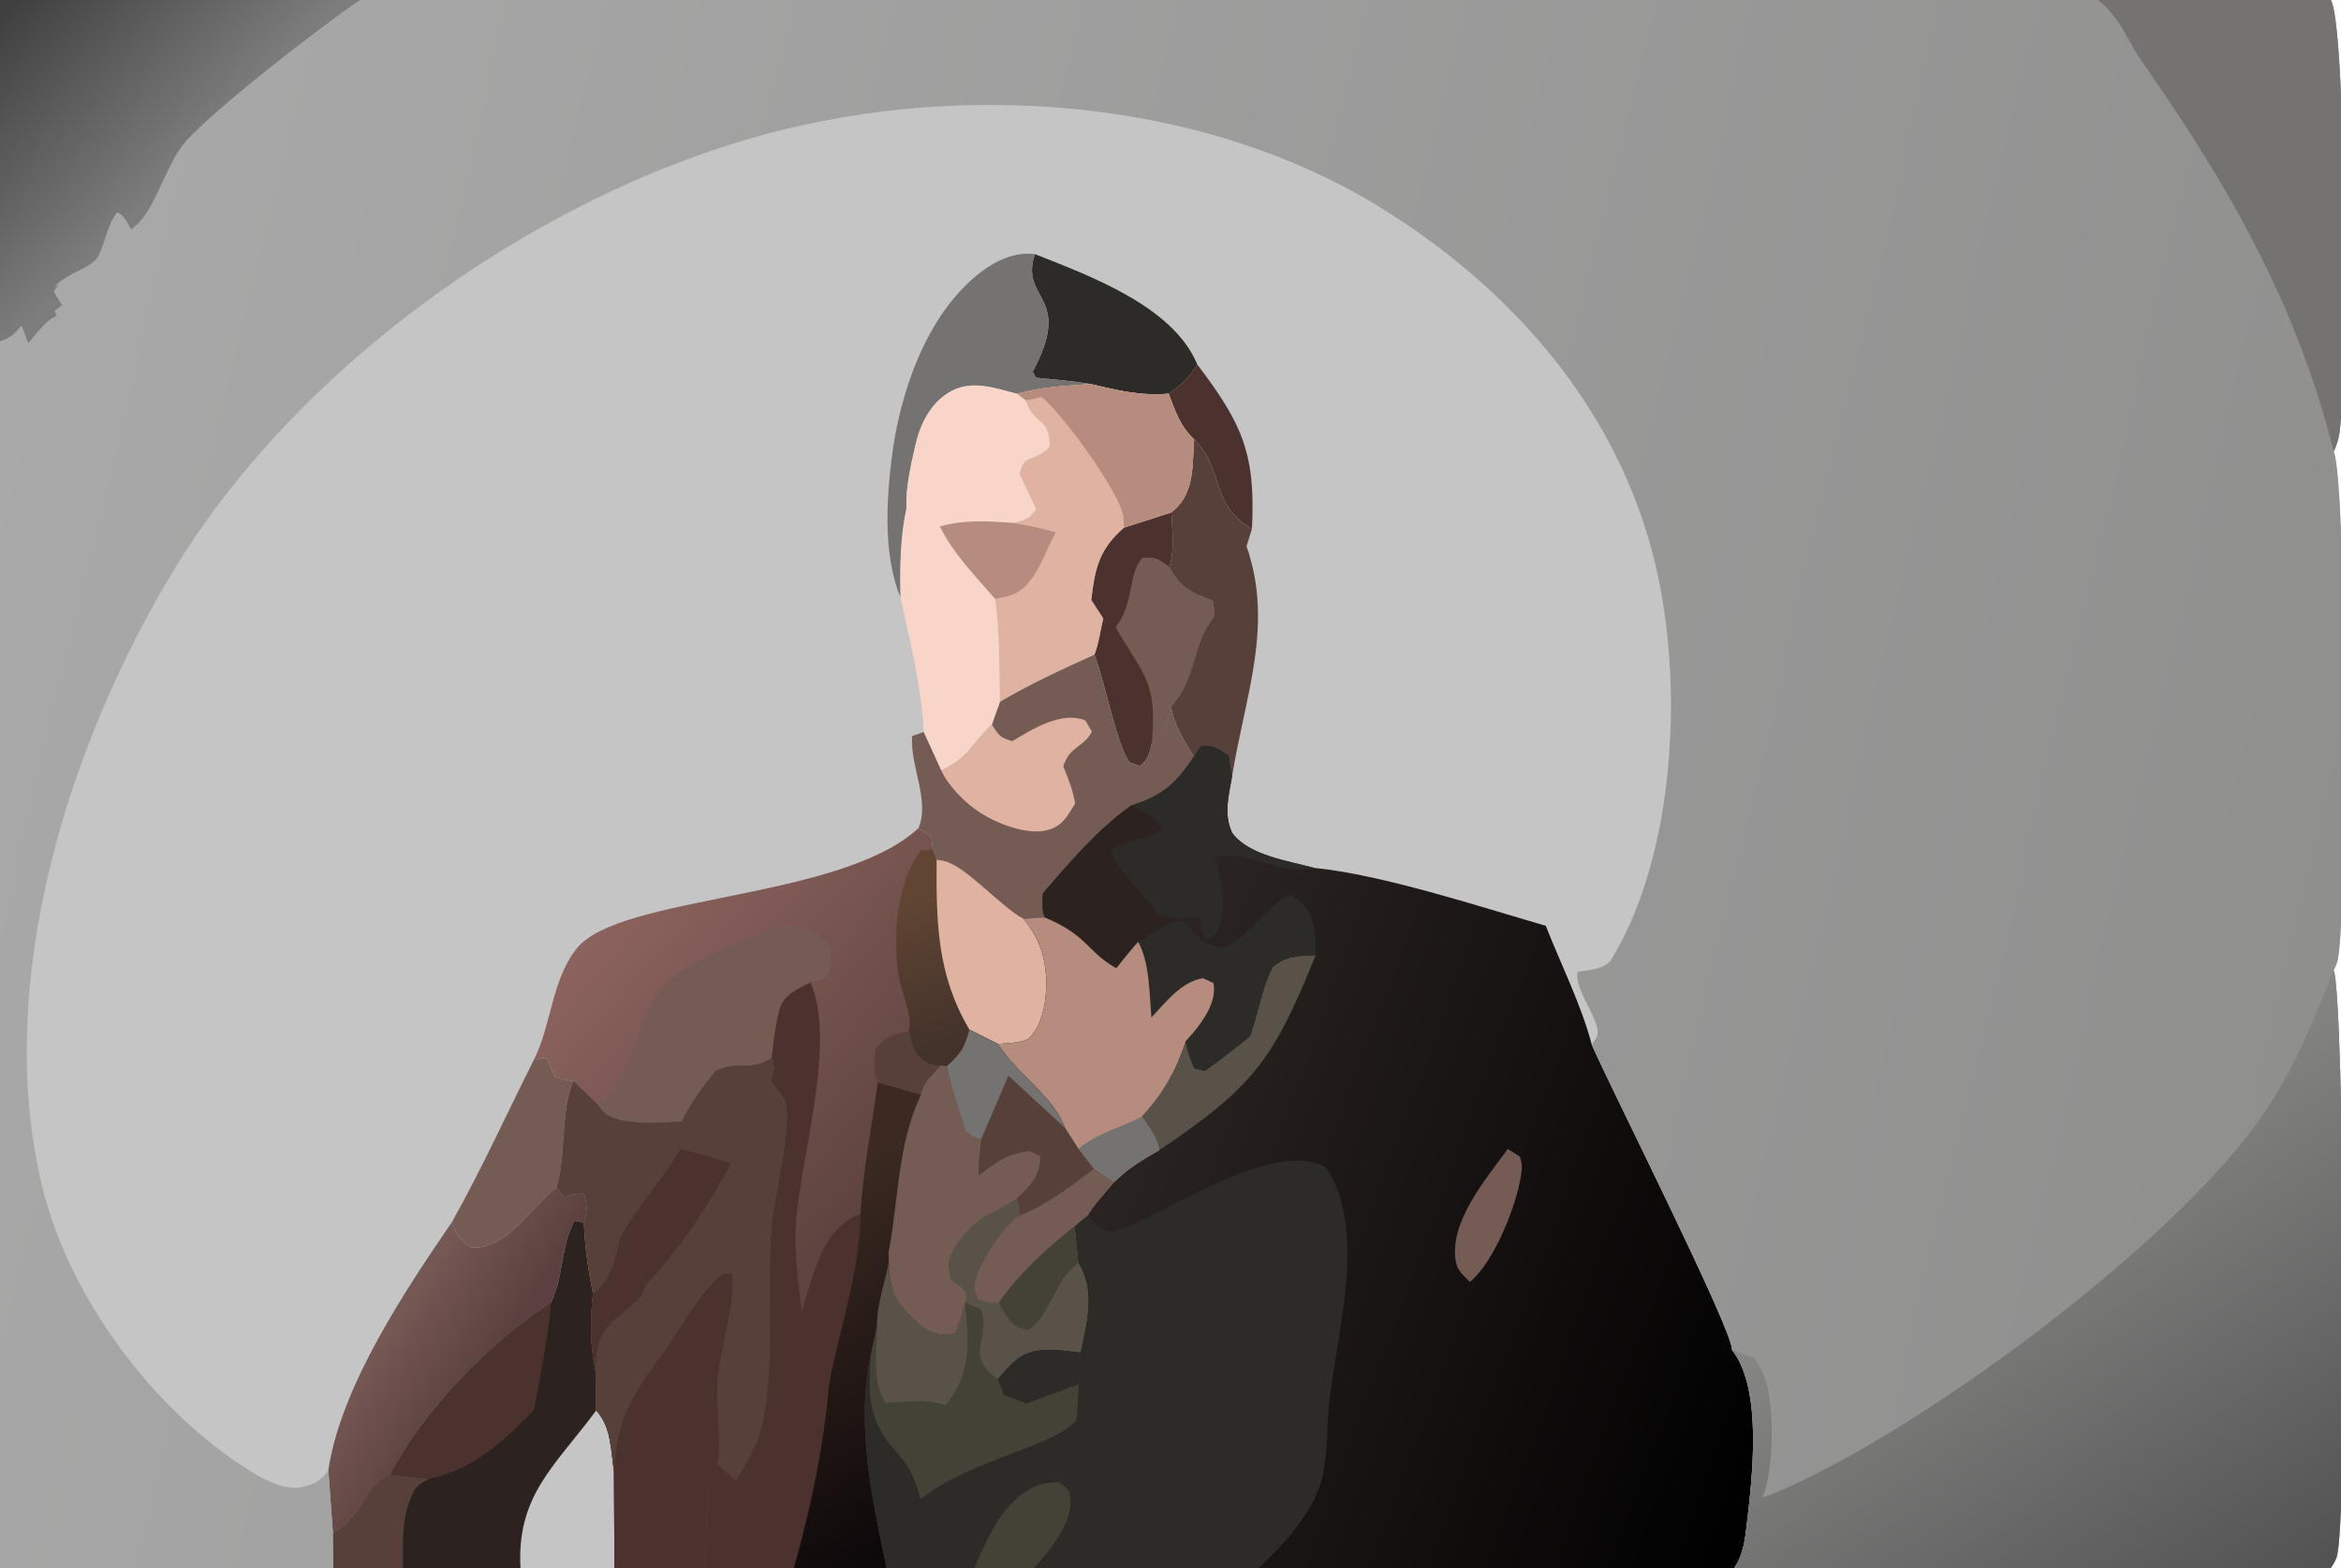 <?xml version="1.0" encoding="utf-8" ?>
<svg xmlns="http://www.w3.org/2000/svg" xmlns:xlink="http://www.w3.org/1999/xlink" width="100" height="67">
	<path fill="#C5C5C5" d="M0 0L15.375 0L89.616 0L99.562 0C100.23 1.024 100.296 16.826 99.906 18.658Q99.833 18.988 99.688 19.294C100.259 20.577 100.299 39.931 99.823 41.153C99.783 41.257 99.739 41.358 99.688 41.458C100.128 42.54 100.311 65.352 99.802 66.572Q99.707 66.8 99.562 67L74.081 67L53.769 67L44.149 67L41.613 67L37.877 67L33.909 67L31.045 67L30.133 67L26.247 67L22.233 67L17.212 67L14.239 67L0 67L0 14.583L0 0Z"/>
	<path fill="#4C322E" d="M49.92 16.821C50.462 16.446 50.81 16.149 51.139 15.566C53.067 18.106 53.643 19.391 53.479 22.595C51.647 21.544 52.319 20.034 51.008 18.774C50.418 18.228 50.198 17.553 49.92 16.821Z"/>
	<path fill="#745B54" d="M22.803 45.29L23.34 45.193L23.716 46.018C23.971 46.08 24.236 46.164 24.496 46.198C23.925 47.596 24.206 49.253 23.779 50.729C22.629 51.627 21.651 53.403 20.127 53.304C19.652 52.999 19.492 52.749 19.305 52.219C20.565 49.977 21.647 47.59 22.803 45.29Z"/>
	<path fill="#2C2B27" d="M44.208 10.859C46.513 11.773 50.063 13.062 51.119 15.517C51.126 15.533 51.133 15.55 51.139 15.566C50.81 16.149 50.462 16.446 49.92 16.821C48.749 16.931 47.711 16.675 46.583 16.408C45.812 16.277 45.028 16.217 44.25 16.14L44.114 15.877C45.881 12.581 43.535 12.863 44.208 10.859Z"/>
	<path fill="#757272" d="M38.468 25.537C37.732 23.748 37.858 21.446 38.092 19.559C38.438 16.774 39.581 13.412 41.885 11.636C42.554 11.12 43.376 10.752 44.208 10.859C43.535 12.863 45.881 12.581 44.114 15.877L44.25 16.14C45.028 16.217 45.812 16.277 46.583 16.408C45.548 16.495 44.449 16.523 43.453 16.828C42.47 16.576 41.473 16.2 40.53 16.772C39.746 17.249 39.313 18.112 39.114 18.979C38.929 19.779 38.67 20.88 38.727 21.691C38.448 22.993 38.445 24.216 38.468 25.537Z"/>
	<path fill="#57403A" d="M51.008 18.774C52.319 20.034 51.647 21.544 53.479 22.595L53.248 23.345C54.433 26.726 53.168 29.788 52.631 33.174L52.495 32.279C51.991 31.949 51.888 31.834 51.293 31.859L50.992 32.322C50.554 31.62 50.183 31.017 50.014 30.196C50.026 30.183 50.037 30.172 50.048 30.159C51.136 28.927 50.905 27.554 51.826 26.393C51.902 26.298 51.831 25.818 51.822 25.671C50.871 25.313 50.424 25.124 49.952 24.223C50.183 23.477 50.076 22.663 50.035 21.895Q50.084 21.854 50.133 21.812C51.037 21.035 50.926 19.876 51.008 18.774Z"/>
	<path fill="#4C322E" d="M48.01 22.546L50.035 21.895C50.076 22.663 50.183 23.477 49.952 24.223C50.424 25.124 50.871 25.313 51.822 25.671C51.831 25.818 51.902 26.298 51.826 26.393C50.905 27.554 51.136 28.927 50.048 30.159C50.037 30.172 50.026 30.183 50.014 30.196C49.83 30.964 49.797 31.173 49.206 31.744C49.109 32.166 49.058 32.461 48.69 32.729L48.242 32.572C47.696 31.791 47.211 29.169 46.75 27.975C46.931 27.502 47.009 26.922 47.125 26.425L46.613 25.639C46.774 24.282 46.945 23.475 48.01 22.546Z"/>
	<path fill="#745B54" d="M47.657 26.803C48.485 25.71 48.163 24.53 48.804 23.838C49.396 23.796 49.467 23.876 49.952 24.223C50.424 25.124 50.871 25.313 51.822 25.671C51.831 25.818 51.902 26.298 51.826 26.393C50.905 27.554 51.136 28.927 50.048 30.159C50.037 30.172 50.026 30.183 50.014 30.196C49.83 30.964 49.797 31.173 49.206 31.744C49.425 29.073 48.889 28.955 47.657 26.803Z"/>
	<defs>
		<linearGradient id="gradient_0" gradientUnits="userSpaceOnUse" x1="20.614" y1="58.673" x2="16.992" y2="56.321">
			<stop offset="0" stop-color="#5A413F"/>
			<stop offset="1" stop-color="#755754"/>
		</linearGradient>
	</defs>
	<path fill="url(#gradient_0)" d="M19.305 52.219C19.492 52.749 19.652 52.999 20.127 53.304C21.651 53.403 22.629 51.627 23.779 50.729L24.1 51.17C24.453 51.025 24.564 50.953 24.951 51.021C25.09 51.498 25.104 51.772 24.942 52.244L24.538 52.162C23.956 53.245 24.074 54.559 23.538 55.663C20.895 57.392 18.146 60.223 16.674 62.999C15.621 63.418 15.472 64.82 14.342 65.47C14.303 65.493 14.264 65.513 14.223 65.532L14.026 62.813C14.566 59.235 17.295 55.159 19.305 52.219Z"/>
	<path fill="#DFB2A1" d="M46.583 16.408C47.711 16.675 48.749 16.931 49.92 16.821C50.198 17.553 50.418 18.228 51.008 18.774C50.926 19.876 51.037 21.035 50.133 21.812Q50.084 21.854 50.035 21.895L48.01 22.546C46.945 23.475 46.774 24.282 46.613 25.639L47.125 26.425C47.009 26.922 46.931 27.502 46.75 27.975C45.371 28.599 44.019 29.221 42.712 29.991C42.684 28.53 42.71 27.042 42.511 25.593Q42.807 25.545 43.096 25.468C44.221 25.158 44.575 23.684 45.107 22.743C44.515 22.577 43.932 22.45 43.327 22.346C43.836 22.19 43.962 22.181 44.262 21.738Q43.9 20.999 43.551 20.254C43.738 19.316 44.242 19.766 44.833 19.086C44.85 17.82 44.174 18.171 43.831 17.152C43.827 17.139 43.822 17.126 43.818 17.113L43.453 16.828C44.449 16.523 45.548 16.495 46.583 16.408Z"/>
	<path fill="#B58C7D" d="M46.583 16.408C47.711 16.675 48.749 16.931 49.92 16.821C50.198 17.553 50.418 18.228 51.008 18.774C50.926 19.876 51.037 21.035 50.133 21.812Q50.084 21.854 50.035 21.895L48.01 22.546C48.013 22.395 48.007 22.247 47.99 22.098C47.867 21.064 45.347 17.628 44.495 16.968L43.818 17.113L43.453 16.828C44.449 16.523 45.548 16.495 46.583 16.408Z"/>
	<path fill="#745B54" d="M42.712 29.991C44.019 29.221 45.371 28.599 46.75 27.975C47.211 29.169 47.696 31.791 48.242 32.572L48.69 32.729C49.058 32.461 49.109 32.166 49.206 31.744C49.797 31.173 49.83 30.964 50.014 30.196C50.183 31.017 50.554 31.62 50.992 32.322C50.245 33.475 49.654 33.988 48.333 34.41C46.862 35.457 45.727 36.814 44.55 38.167C44.536 38.515 44.495 38.873 44.627 39.203L43.719 39.263C42.726 38.737 41.236 36.976 40.305 36.789C40.207 36.769 40.111 36.751 40.01 36.744L39.844 36.3L39.789 35.753L39.233 35.389C39.738 34.193 38.865 32.737 38.964 31.449L39.463 31.279L40.212 32.92C41.464 32.305 41.416 31.86 42.34 30.984L42.368 30.958L42.712 29.991Z"/>
	<path fill="#DFB2A1" d="M42.368 30.958C42.674 31.423 42.706 31.522 43.245 31.669C44.035 31.188 45.182 30.478 46.151 30.715C46.223 30.732 46.292 30.755 46.361 30.78L46.643 31.262C46.273 31.967 45.694 31.864 45.42 32.748C45.637 33.276 45.837 33.772 45.925 34.34C45.595 34.869 45.384 35.312 44.725 35.474C43.843 35.692 42.591 35.19 41.855 34.718C41.262 34.338 40.487 33.572 40.212 32.92C41.464 32.305 41.416 31.86 42.34 30.984L42.368 30.958Z"/>
	<path fill="#F8D5C8" d="M38.727 21.691C38.67 20.88 38.929 19.779 39.114 18.979C39.313 18.112 39.746 17.249 40.53 16.772C41.473 16.2 42.47 16.576 43.453 16.828L43.818 17.113C43.822 17.126 43.827 17.139 43.831 17.152C44.174 18.171 44.85 17.82 44.833 19.086C44.242 19.766 43.738 19.316 43.551 20.254Q43.9 20.999 44.262 21.738C43.962 22.181 43.836 22.19 43.327 22.346C43.932 22.45 44.515 22.577 45.107 22.743C44.575 23.684 44.221 25.158 43.096 25.468Q42.807 25.545 42.511 25.593C42.71 27.042 42.684 28.53 42.712 29.991L42.368 30.958L42.34 30.984C41.416 31.86 41.464 32.305 40.212 32.92L39.463 31.279C39.37 29.415 38.871 27.368 38.468 25.537C38.445 24.216 38.448 22.993 38.727 21.691Z"/>
	<path fill="#B58C7D" d="M40.15 22.494C41.229 22.195 42.227 22.269 43.327 22.346C43.932 22.45 44.515 22.577 45.107 22.743C44.575 23.684 44.221 25.158 43.096 25.468Q42.807 25.545 42.511 25.593C41.674 24.625 40.712 23.652 40.15 22.494Z"/>
	<path fill="#2C2320" d="M23.538 55.663C24.074 54.559 23.956 53.245 24.538 52.162L24.942 52.244C24.993 53.284 25.123 54.26 25.333 55.279C25.21 56.393 25.202 57.493 25.446 58.595L25.47 60.265C26.119 60.992 26.085 61.921 26.228 62.871L26.247 67L22.233 67L17.212 67L14.239 67L14.223 65.532C14.264 65.513 14.303 65.493 14.342 65.47C15.472 64.82 15.621 63.418 16.674 62.999C18.146 60.223 20.895 57.392 23.538 55.663Z"/>
	<path fill="#57403A" d="M14.223 65.532C14.264 65.513 14.303 65.493 14.342 65.47C15.472 64.82 15.621 63.418 16.674 62.999L18.334 63.19C17.727 63.481 17.652 63.684 17.433 64.316C17.162 65.098 17.222 66.17 17.212 67L14.239 67L14.223 65.532Z"/>
	<path fill="#C5C5C5" d="M25.47 60.265C26.119 60.992 26.085 61.921 26.228 62.871L26.247 67L22.233 67C22.066 63.881 23.711 62.647 25.47 60.265Z"/>
	<path fill="#4C322E" d="M16.674 62.999C18.146 60.223 20.895 57.392 23.538 55.663C23.398 57.214 23.097 58.729 22.802 60.256C21.472 61.608 20.259 62.77 18.334 63.19L16.674 62.999Z"/>
	<defs>
		<linearGradient id="gradient_1" gradientUnits="userSpaceOnUse" x1="39.327" y1="48.277" x2="27.434" y2="37.725">
			<stop offset="0" stop-color="#5E4440"/>
			<stop offset="1" stop-color="#8C625E"/>
		</linearGradient>
	</defs>
	<path fill="url(#gradient_1)" d="M39.233 35.389L39.789 35.753L39.844 36.3L40.01 36.744C40.111 36.751 40.207 36.769 40.305 36.789C41.236 36.976 42.726 38.737 43.719 39.263C44.53 40.217 44.779 41.297 44.669 42.575C44.618 43.153 44.388 44.004 43.926 44.384C43.714 44.559 42.926 44.593 42.62 44.605L41.414 44C41.189 44.801 41.07 44.993 40.455 45.554L40.17 45.537C39.822 45.934 39.412 46.252 39.339 46.781C38.319 48.946 38.405 51.227 37.955 53.538L37.968 53.975C37.807 54.765 37.447 55.829 37.471 56.618L37.196 57.912C36.552 60.921 37.261 64.046 37.877 67L33.909 67L31.045 67L30.133 67L26.247 67L26.228 62.871C26.085 61.921 26.119 60.992 25.47 60.265L25.446 58.595C25.202 57.493 25.21 56.393 25.333 55.279C25.123 54.26 24.993 53.284 24.942 52.244C25.104 51.772 25.09 51.498 24.951 51.021C24.564 50.953 24.453 51.025 24.1 51.17L23.779 50.729C24.206 49.253 23.925 47.596 24.496 46.198C24.236 46.164 23.971 46.08 23.716 46.018L23.34 45.193L22.803 45.29C23.563 43.79 23.556 41.87 24.642 40.52C26.483 38.235 35.9 38.47 39.233 35.389Z"/>
	<path fill="#57403A" d="M38.822 44.069C38.992 44.677 39.009 45.055 39.593 45.403C39.755 45.499 39.986 45.522 40.17 45.537C39.822 45.934 39.412 46.252 39.339 46.781L37.497 46.263C37.268 45.784 37.344 45.334 37.4 44.822C37.919 44.219 38.061 44.223 38.822 44.069Z"/>
	<defs>
		<linearGradient id="gradient_2" gradientUnits="userSpaceOnUse" x1="40.63" y1="44.784" x2="38.48" y2="38.514">
			<stop offset="0" stop-color="#42322A"/>
			<stop offset="1" stop-color="#604533"/>
		</linearGradient>
	</defs>
	<path fill="url(#gradient_2)" d="M38.822 44.069C39.026 43.457 38.505 42.415 38.398 41.741C38.124 40.025 38.27 37.806 39.322 36.353L39.844 36.3L40.01 36.744C39.995 39.389 40.018 41.646 41.414 44C41.189 44.801 41.07 44.993 40.455 45.554L40.17 45.537C39.986 45.522 39.755 45.499 39.593 45.403C39.009 45.055 38.992 44.677 38.822 44.069Z"/>
	<path fill="#DFB2A1" d="M40.01 36.744C40.111 36.751 40.207 36.769 40.305 36.789C41.236 36.976 42.726 38.737 43.719 39.263C44.53 40.217 44.779 41.297 44.669 42.575C44.618 43.153 44.388 44.004 43.926 44.384C43.714 44.559 42.926 44.593 42.62 44.605L41.414 44C40.018 41.646 39.995 39.389 40.01 36.744Z"/>
	<path fill="#745B54" d="M25.527 47.192C25.58 47.16 25.57 47.169 25.613 47.137C25.629 47.126 25.644 47.113 25.66 47.102C27.24 45.998 27.109 43.094 28.743 41.752C29.46 41.163 32.974 39.467 33.823 39.553C34.496 39.621 34.995 39.884 35.418 40.403C35.531 41.044 35.535 41.181 35.294 41.783L34.623 41.97C34.092 42.264 33.481 42.479 33.3 43.124C33.116 43.78 33.052 44.522 32.96 45.197C32.045 45.815 31.56 45.289 30.579 45.748C29.999 46.447 29.525 47.114 29.112 47.923C28.332 47.967 27.323 48.032 26.566 47.867C26.073 47.759 25.796 47.617 25.527 47.192Z"/>
	<path fill="#4C322E" d="M34.623 41.97C35.758 44.589 34.161 49.539 33.995 52.39C33.924 53.599 34.105 54.847 34.248 56.047C34.691 54.653 35.056 52.7 36.485 51.987C36.574 51.943 36.662 51.912 36.758 51.888C36.866 50.03 37.248 48.111 37.497 46.263L39.339 46.781C38.319 48.946 38.405 51.227 37.955 53.538L37.968 53.975C37.807 54.765 37.447 55.829 37.471 56.618L37.196 57.912C36.552 60.921 37.261 64.046 37.877 67L33.909 67L31.045 67L30.133 67C30.188 65.613 30.054 63.847 30.647 62.574L31.435 63.245C31.936 62.435 32.407 61.653 32.586 60.707C33.104 57.981 32.75 55.189 32.95 52.44C33.051 51.058 33.838 48.292 33.547 47.097C33.495 46.884 33.064 46.391 32.924 46.187L33.073 45.618L32.96 45.197C33.052 44.522 33.116 43.78 33.3 43.124C33.481 42.479 34.092 42.264 34.623 41.97Z"/>
	<defs>
		<linearGradient id="gradient_3" gradientUnits="userSpaceOnUse" x1="40.558" y1="64.469" x2="32.525" y2="51.94">
			<stop offset="0" stop-color="#0D080A"/>
			<stop offset="1" stop-color="#3C2A22"/>
		</linearGradient>
	</defs>
	<path fill="url(#gradient_3)" d="M37.497 46.263L39.339 46.781C38.319 48.946 38.405 51.227 37.955 53.538L37.968 53.975C37.807 54.765 37.447 55.829 37.471 56.618L37.196 57.912C36.552 60.921 37.261 64.046 37.877 67L33.909 67C34.635 64.453 35.186 61.812 35.414 59.172C35.866 56.685 36.713 54.464 36.758 51.888C36.866 50.03 37.248 48.111 37.497 46.263Z"/>
	<path fill="#57403A" d="M32.96 45.197L33.073 45.618L32.924 46.187C33.064 46.391 33.495 46.884 33.547 47.097C33.838 48.292 33.051 51.058 32.95 52.44C32.75 55.189 33.104 57.981 32.586 60.707C32.407 61.653 31.936 62.435 31.435 63.245L30.647 62.574C30.054 63.847 30.188 65.613 30.133 67L26.247 67L26.228 62.871C26.085 61.921 26.119 60.992 25.47 60.265L25.446 58.595C25.202 57.493 25.21 56.393 25.333 55.279C25.123 54.26 24.993 53.284 24.942 52.244C25.104 51.772 25.09 51.498 24.951 51.021C24.564 50.953 24.453 51.025 24.1 51.17L23.779 50.729C24.206 49.253 23.925 47.596 24.496 46.198L25.527 47.192C25.796 47.617 26.073 47.759 26.566 47.867C27.323 48.032 28.332 47.967 29.112 47.923C29.525 47.114 29.999 46.447 30.579 45.748C31.56 45.289 32.045 45.815 32.96 45.197Z"/>
	<path fill="#4C322E" d="M29.062 49.092C29.784 49.287 30.514 49.468 31.222 49.709C30.381 51.358 28.921 53.524 27.634 54.854C27.625 54.846 27.615 54.837 27.606 54.828C26.932 54.16 26.694 53.821 26.493 52.876C27.198 51.561 28.311 50.434 29.062 49.092Z"/>
	<path fill="#57403A" d="M26.493 52.876C26.694 53.821 26.932 54.16 27.606 54.828C27.615 54.837 27.625 54.846 27.634 54.854L27.375 55.412C27.505 56.199 27.624 56.868 28.316 57.375C28.387 57.427 28.461 57.466 28.541 57.502C27.183 59.403 26.325 60.452 26.228 62.871C26.085 61.921 26.119 60.992 25.47 60.265L25.446 58.595C25.202 57.493 25.21 56.393 25.333 55.279C25.343 55.273 25.352 55.267 25.362 55.261C26.086 54.804 26.306 53.657 26.493 52.876Z"/>
	<path fill="#4C322E" d="M26.493 52.876C26.694 53.821 26.932 54.16 27.606 54.828C27.615 54.837 27.625 54.846 27.634 54.854L27.375 55.412C26.216 56.548 25.465 56.595 25.447 58.42L25.446 58.595C25.202 57.493 25.21 56.393 25.333 55.279C25.343 55.273 25.352 55.267 25.362 55.261C26.086 54.804 26.306 53.657 26.493 52.876Z"/>
	<path fill="#4C322E" d="M28.541 57.502C29.232 56.469 29.901 55.272 30.837 54.444L31.272 54.411C31.424 55.754 30.767 57.566 30.652 58.964C30.553 60.167 30.845 61.351 30.647 62.574C30.054 63.847 30.188 65.613 30.133 67L26.247 67L26.228 62.871C26.325 60.452 27.183 59.403 28.541 57.502Z"/>
	<defs>
		<linearGradient id="gradient_4" gradientUnits="userSpaceOnUse" x1="76.636" y1="59.346" x2="47.313" y2="48.543">
			<stop offset="0" stop-color="black"/>
			<stop offset="1" stop-color="#2B2422"/>
		</linearGradient>
	</defs>
	<path fill="url(#gradient_4)" d="M50.992 32.322L51.293 31.859C51.888 31.834 51.991 31.949 52.495 32.279L52.631 33.174C52.486 33.998 52.259 34.806 52.64 35.597C53.352 36.557 55.035 36.784 56.132 37.084C59.014 37.368 63.136 38.717 66.031 39.561C66.675 41.198 67.552 42.95 67.995 44.641C68.773 46.432 74.061 56.921 73.984 57.678C75.318 59.362 74.846 63.165 74.612 65.191C74.539 65.823 74.452 66.465 74.081 67L53.769 67L44.149 67L41.613 67L37.877 67C37.261 64.046 36.552 60.921 37.196 57.912L37.471 56.618C37.447 55.829 37.807 54.765 37.968 53.975L37.955 53.538C38.405 51.227 38.319 48.946 39.339 46.781C39.412 46.252 39.822 45.934 40.17 45.537L40.455 45.554C41.07 44.993 41.189 44.801 41.414 44L42.62 44.605C42.926 44.593 43.714 44.559 43.926 44.384C44.388 44.004 44.618 43.153 44.669 42.575C44.779 41.297 44.53 40.217 43.719 39.263L44.627 39.203C44.495 38.873 44.536 38.515 44.55 38.167C45.727 36.814 46.862 35.457 48.333 34.41C49.654 33.988 50.245 33.475 50.992 32.322Z"/>
	<path fill="#745B54" d="M64.41 49.094L64.921 49.42C64.987 49.602 65.022 49.789 65.004 49.983C64.88 51.316 63.843 53.922 62.789 54.776C62.493 54.466 62.254 54.311 62.183 53.874C61.912 52.201 63.481 50.362 64.41 49.094Z"/>
	<path fill="#585249" d="M53.394 44.283C53.757 43.292 53.875 42.284 54.355 41.335C54.887 40.831 55.514 40.851 56.202 40.812C54.377 45.348 53.497 46.466 49.521 49.147C49.443 48.612 49.071 48.147 48.777 47.706C49.679 46.739 50.237 45.746 50.647 44.493C50.718 44.909 50.854 45.264 51.017 45.651L51.463 45.758C52.129 45.294 52.76 44.789 53.394 44.283Z"/>
	<path fill="#2C2B27" d="M50.527 39.341C51.162 40.034 51.283 40.342 52.236 40.497C53.362 40.122 54.319 38.409 55.139 38.245C55.669 38.556 55.945 38.891 56.097 39.508C56.198 39.916 56.193 40.392 56.202 40.812C55.514 40.851 54.887 40.831 54.355 41.335C53.875 42.284 53.757 43.292 53.394 44.283C52.76 44.789 52.129 45.294 51.463 45.758L51.017 45.651C50.854 45.264 50.718 44.909 50.647 44.493C50.885 44.231 51.127 43.958 51.325 43.664C51.657 43.171 51.947 42.61 51.834 42.004L51.386 41.798C50.456 41.949 49.804 42.819 49.187 43.474C49.093 42.465 49.116 41.135 48.617 40.245C49.467 39.854 49.445 39.487 50.527 39.341Z"/>
	<path fill="#2C2B27" d="M50.992 32.322L51.293 31.859C51.888 31.834 51.991 31.949 52.495 32.279L52.631 33.174C52.486 33.998 52.259 34.806 52.64 35.597C53.352 36.557 55.035 36.784 56.132 37.084C54.578 37.45 53.19 36.24 51.879 36.632C52.187 37.441 52.412 38.834 52.07 39.65C51.954 39.926 51.816 40.025 51.555 40.151C51.016 39.688 51.745 39.112 50.698 39.19C50.617 39.196 50.539 39.219 50.463 39.246L50.527 39.341C49.445 39.487 49.467 39.854 48.617 40.245C48.292 40.609 47.989 40.986 47.687 41.369C47.654 41.352 47.621 41.334 47.589 41.315L47.545 41.288C46.432 40.629 46.423 39.948 44.627 39.203C44.495 38.873 44.536 38.515 44.55 38.167C45.727 36.814 46.862 35.457 48.333 34.41C49.654 33.988 50.245 33.475 50.992 32.322Z"/>
	<path fill="#2C2320" d="M44.627 39.203C44.495 38.873 44.536 38.515 44.55 38.167C45.727 36.814 46.862 35.457 48.333 34.41C48.895 34.71 49.279 34.841 49.633 35.388C49.198 36.031 48.012 35.71 47.432 36.398C47.944 37.438 48.845 38.183 49.526 39.108L50.463 39.246L50.527 39.341C49.445 39.487 49.467 39.854 48.617 40.245C48.292 40.609 47.989 40.986 47.687 41.369C47.654 41.352 47.621 41.334 47.589 41.315L47.545 41.288C46.432 40.629 46.423 39.948 44.627 39.203Z"/>
	<path fill="#B58C7D" d="M44.627 39.203C46.423 39.948 46.432 40.629 47.545 41.288L47.589 41.315C47.621 41.334 47.654 41.352 47.687 41.369C47.989 40.986 48.292 40.609 48.617 40.245C49.116 41.135 49.093 42.465 49.187 43.474C49.804 42.819 50.456 41.949 51.386 41.798L51.834 42.004C51.947 42.61 51.657 43.171 51.325 43.664C51.127 43.958 50.885 44.231 50.647 44.493C50.237 45.746 49.679 46.739 48.777 47.706C49.071 48.147 49.443 48.612 49.521 49.147C48.8 49.559 48.16 49.941 47.571 50.533L46.722 49.947L46.06 49.095L45.48 48.184C45.447 48.09 45.409 48.001 45.367 47.91C44.875 46.822 43.32 45.746 42.62 44.605C42.926 44.593 43.714 44.559 43.926 44.384C44.388 44.004 44.618 43.153 44.669 42.575C44.779 41.297 44.53 40.217 43.719 39.263L44.627 39.203Z"/>
	<path fill="#757272" d="M48.777 47.706C49.071 48.147 49.443 48.612 49.521 49.147C48.8 49.559 48.16 49.941 47.571 50.533L46.722 49.947L46.06 49.095C46.838 48.428 47.877 48.191 48.777 47.706Z"/>
	<path fill="#2C2B27" d="M41.414 44L42.62 44.605C43.32 45.746 44.875 46.822 45.367 47.91C45.409 48.001 45.447 48.09 45.48 48.184L46.06 49.095L46.722 49.947L47.571 50.533C47.202 50.982 46.766 51.436 46.463 51.929C46.747 52.206 47.009 52.598 47.414 52.611C48.729 52.651 54.157 48.471 56.634 49.882C58.396 52.449 57.151 56.848 56.798 59.727C56.669 60.789 56.723 61.908 56.524 62.953C56.23 64.501 54.878 65.961 53.769 67L44.149 67L41.613 67L37.877 67C37.261 64.046 36.552 60.921 37.196 57.912L37.471 56.618C37.447 55.829 37.807 54.765 37.968 53.975L37.955 53.538C38.405 51.227 38.319 48.946 39.339 46.781C39.412 46.252 39.822 45.934 40.17 45.537L40.455 45.554C41.07 44.993 41.189 44.801 41.414 44Z"/>
	<path fill="#444137" d="M41.613 67C42.214 65.667 42.869 64.034 44.347 63.466C44.63 63.358 44.949 63.339 45.25 63.342C45.547 63.572 45.681 63.624 45.727 64.022C45.82 64.839 45.156 65.825 44.66 66.431Q44.417 66.727 44.149 67L41.613 67Z"/>
	<path fill="#444137" d="M37.968 53.975C38.036 55.317 38.274 55.679 39.276 56.585C39.581 56.861 39.984 57.042 40.401 57.02C40.541 57.013 40.677 56.988 40.812 56.954C40.991 56.525 41.116 56.101 41.228 55.65L41.895 55.936C42.385 57.201 41.139 57.882 42.615 58.92C42.855 58.642 43.107 58.333 43.391 58.1C44.169 57.464 45.22 57.675 46.151 57.779C46.146 58.196 46.202 58.746 46.086 59.141L45.996 60.663C45.056 61.826 41.587 62.292 39.322 64.053C39.092 63.235 38.909 62.711 38.321 62.073C37.024 60.667 37.12 59.708 37.196 57.912L37.471 56.618C37.447 55.829 37.807 54.765 37.968 53.975Z"/>
	<path fill="#2C2B27" d="M42.615 58.92C42.855 58.642 43.107 58.333 43.391 58.1C44.169 57.464 45.22 57.675 46.151 57.779C46.146 58.196 46.202 58.746 46.086 59.141L43.849 59.973L42.883 59.608L42.615 58.92Z"/>
	<path fill="#585249" d="M37.968 53.975C38.036 55.317 38.274 55.679 39.276 56.585C39.581 56.861 39.984 57.042 40.401 57.02C40.541 57.013 40.677 56.988 40.812 56.954C40.991 56.525 41.116 56.101 41.228 55.65C41.36 57.327 41.542 58.673 40.376 60.062C39.73 59.729 38.554 59.927 37.819 59.94C37.252 59.086 37.444 57.633 37.471 56.618C37.447 55.829 37.807 54.765 37.968 53.975Z"/>
	<path fill="#745B54" d="M41.414 44L42.62 44.605C43.32 45.746 44.875 46.822 45.367 47.91C45.409 48.001 45.447 48.09 45.48 48.184L46.06 49.095L46.722 49.947L47.571 50.533C47.202 50.982 46.766 51.436 46.463 51.929L45.898 52.395L46.059 53.968C46.794 55.163 46.416 56.491 46.151 57.779C45.22 57.675 44.169 57.464 43.391 58.1C43.107 58.333 42.855 58.642 42.615 58.92C41.139 57.882 42.385 57.201 41.895 55.936L41.228 55.65C41.116 56.101 40.991 56.525 40.812 56.954C40.677 56.988 40.541 57.013 40.401 57.02C39.984 57.042 39.581 56.861 39.276 56.585C38.274 55.679 38.036 55.317 37.968 53.975L37.955 53.538C38.405 51.227 38.319 48.946 39.339 46.781C39.412 46.252 39.822 45.934 40.17 45.537L40.455 45.554C41.07 44.993 41.189 44.801 41.414 44Z"/>
	<path fill="#57403A" d="M41.414 44L42.62 44.605C43.32 45.746 44.875 46.822 45.367 47.91C45.409 48.001 45.447 48.09 45.48 48.184L46.06 49.095L46.722 49.947C45.84 50.643 44.637 51.533 43.587 51.934L43.439 51.195Q43.505 51.135 43.569 51.073C44.136 50.528 44.419 50.191 44.437 49.412L43.989 49.188C42.951 49.322 42.647 49.601 41.817 50.223C41.768 49.731 41.873 49.164 41.916 48.669C41.713 48.665 41.441 48.459 41.263 48.356C40.967 47.433 40.639 46.507 40.455 45.554C41.07 44.993 41.189 44.801 41.414 44Z"/>
	<path fill="#757272" d="M41.414 44L42.62 44.605C43.32 45.746 44.875 46.822 45.367 47.91C45.409 48.001 45.447 48.09 45.48 48.184L43.076 45.964L41.916 48.669C41.713 48.665 41.441 48.459 41.263 48.356C40.967 47.433 40.639 46.507 40.455 45.554C41.07 44.993 41.189 44.801 41.414 44Z"/>
	<path fill="#585249" d="M46.722 49.947L47.571 50.533C47.202 50.982 46.766 51.436 46.463 51.929L45.898 52.395L46.059 53.968C46.794 55.163 46.416 56.491 46.151 57.779C45.22 57.675 44.169 57.464 43.391 58.1C43.107 58.333 42.855 58.642 42.615 58.92C41.139 57.882 42.385 57.201 41.895 55.936L41.228 55.65L41.314 55.349C41.144 55.041 40.9 54.882 40.62 54.686C40.526 54.275 40.445 54.021 40.619 53.61C40.891 52.967 41.751 52.055 42.4 51.801C42.765 51.658 43.108 51.405 43.439 51.195L43.587 51.934C44.637 51.533 45.84 50.643 46.722 49.947Z"/>
	<path fill="#444137" d="M42.683 55.623C43.508 54.443 44.769 53.281 45.898 52.395L46.059 53.968L46.008 54.007C44.999 54.779 44.929 56.142 43.911 56.83C43.284 56.701 43.197 56.526 42.836 55.991C42.759 55.877 42.716 55.756 42.683 55.623Z"/>
	<path fill="#745B54" d="M46.722 49.947L47.571 50.533C47.202 50.982 46.766 51.436 46.463 51.929L45.898 52.395C44.769 53.281 43.508 54.443 42.683 55.623C42.425 55.752 42.04 55.59 41.774 55.519C41.677 55.221 41.562 55.025 41.658 54.714C41.906 53.914 42.842 52.328 43.587 51.934C44.637 51.533 45.84 50.643 46.722 49.947Z"/>
	<defs>
		<linearGradient id="gradient_5" gradientUnits="userSpaceOnUse" x1="98.604" y1="46.092" x2="-1.85" y2="22.315">
			<stop offset="0" stop-color="#8F8F8E"/>
			<stop offset="1" stop-color="#A9A9A9"/>
		</linearGradient>
	</defs>
	<path fill="url(#gradient_5)" d="M0 0L15.375 0L89.616 0L99.562 0C100.23 1.024 100.296 16.826 99.906 18.658Q99.833 18.988 99.688 19.294C100.259 20.577 100.299 39.931 99.823 41.153C99.783 41.257 99.739 41.358 99.688 41.458C100.128 42.54 100.311 65.352 99.802 66.572Q99.707 66.8 99.562 67L74.081 67C74.452 66.465 74.539 65.823 74.612 65.191C74.846 63.165 75.318 59.362 73.984 57.678C74.061 56.921 68.773 46.432 67.995 44.641C68.173 44.359 68.304 44.266 68.225 43.921C68.048 43.147 67.261 42.22 67.387 41.523C67.88 41.453 68.433 41.431 68.798 41.055C71.593 36.509 71.923 29.2 70.712 24.116C69.138 17.508 64.602 12.327 58.905 8.829C51.594 4.341 41.883 3.514 33.626 5.501C23.517 7.933 12.939 15.34 7.498 24.243C2.945 31.692 -0.307 41.974 1.798 50.685C2.952 55.459 6.598 60.362 10.822 62.94C11.392 63.288 12.251 63.697 12.926 63.535C13.487 63.401 13.712 63.264 14.026 62.813L14.223 65.532L14.239 67L0 67L0 14.583L0 0Z"/>
	<path fill="#757272" d="M89.616 0L99.562 0C100.23 1.024 100.296 16.826 99.906 18.658Q99.833 18.988 99.688 19.294C98.116 13.006 95.191 7.911 91.523 2.665C90.879 1.744 90.535 0.693 89.616 0Z"/>
	<defs>
		<linearGradient id="gradient_6" gradientUnits="userSpaceOnUse" x1="0.265" y1="0.227" x2="7.614" y2="7.356">
			<stop offset="0" stop-color="#403F3F"/>
			<stop offset="1" stop-color="#7D7D7D"/>
		</linearGradient>
	</defs>
	<path fill="url(#gradient_6)" d="M0 0L15.375 0C13.807 1.059 8.832 4.888 7.801 6.207C7.064 7.151 6.637 8.914 5.789 9.652C5.728 9.705 5.668 9.756 5.603 9.803C5.456 9.56 5.288 9.166 5.004 9.076C4.527 9.665 4.449 10.675 4.104 11.079C3.733 11.513 2.807 11.688 2.297 12.283L2.518 12.143L2.293 12.453L2.647 13.046L2.337 13.273L2.418 13.509C1.991 13.635 1.518 14.319 1.204 14.659L0.924 13.913C0.593 14.281 0.479 14.431 0 14.583L0 0Z"/>
	<defs>
		<linearGradient id="gradient_7" gradientUnits="userSpaceOnUse" x1="96.92" y1="68.614" x2="85.32" y2="51.006">
			<stop offset="0" stop-color="#525252"/>
			<stop offset="1" stop-color="#858584"/>
		</linearGradient>
	</defs>
	<path fill="url(#gradient_7)" d="M75.284 63.989C75.526 63.918 75.756 63.817 75.988 63.718C82.117 61.089 92.425 53.432 96.356 48.069C97.843 46.04 98.759 43.779 99.688 41.458C100.128 42.54 100.311 65.352 99.802 66.572Q99.707 66.8 99.562 67L74.081 67C74.452 66.465 74.539 65.823 74.612 65.191C74.846 63.165 75.318 59.362 73.984 57.678L74.92 58.019C75.096 58.257 75.241 58.511 75.35 58.787C75.823 59.974 75.788 62.813 75.284 63.989Z"/>
</svg>
